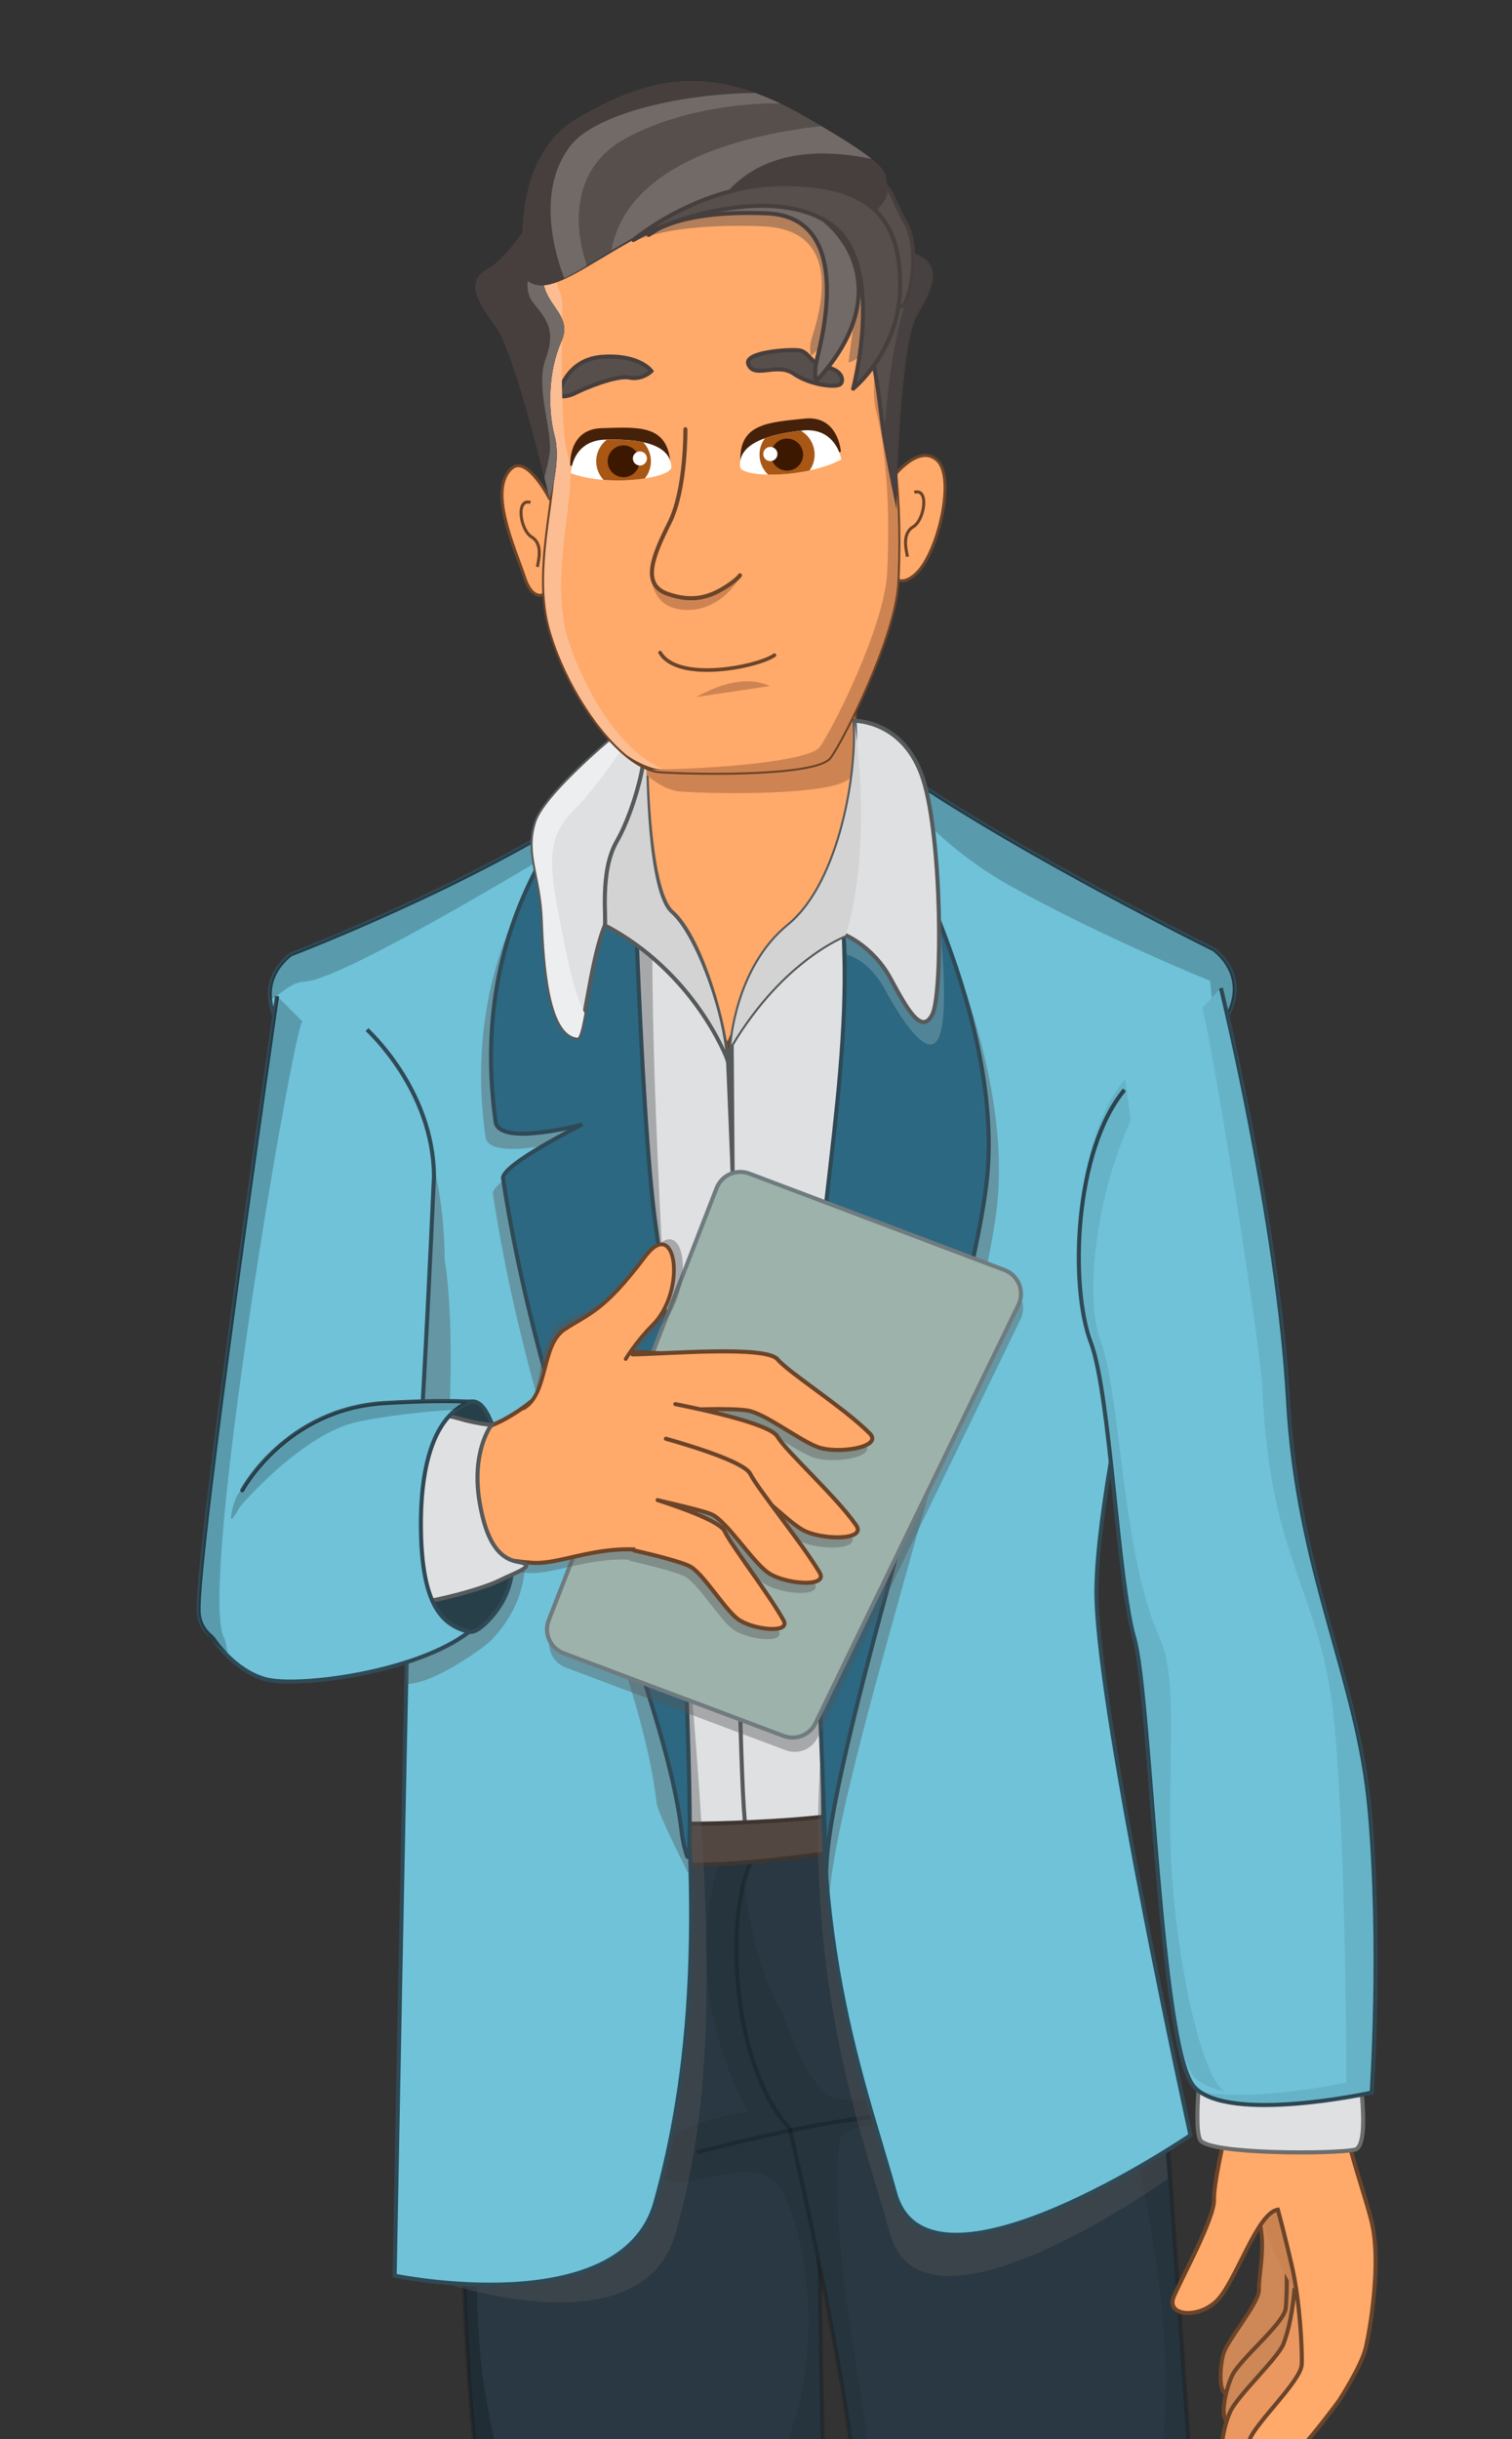 <?xml version="1.0" encoding="utf-8"?>
<!-- Generator: Adobe Illustrator 17.0.0, SVG Export Plug-In . SVG Version: 6.00 Build 0)  -->
<!DOCTYPE svg PUBLIC "-//W3C//DTD SVG 1.1//EN" "http://www.w3.org/Graphics/SVG/1.1/DTD/svg11.dtd">
<svg version="1.1" id="Capa_1" xmlns="http://www.w3.org/2000/svg" xmlns:xlink="http://www.w3.org/1999/xlink" x="0px" y="0px"
	 width="371.59px" height="599.225px" viewBox="0 0 371.59 599.225" style="enable-background:new 0 0 371.59 599.225;"
	 xml:space="preserve">
<rect x="0" y="0" width="371.59" height="599.225" fill="#333333" stroke="none"/>
<g>
	<defs>
		<rect id="SVGID_1_" x="0" y="0" width="371.59" height="599.225"/>
	</defs>
	<clipPath id="SVGID_2_">
		<use xlink:href="#SVGID_1_"  style="overflow:visible;"/>
	</clipPath>
	<g style="clip-path:url(#SVGID_2_);">
		<path style="opacity:0.15;" d="M90.268,966.9c0,0-2.842-7.573-1.263-9.152c1.577-1.576,61.857-1.893,61.857-1.893l60.374-26.294
			c0,0,1.168,8.938,0.852,11.146c-0.316,2.209-8.24,7.729-22.091,10.73c-18.937,4.103-21.146,9.783-35.979,15.464
			C139.185,972.58,112.358,971.318,90.268,966.9"/>
		<path style="opacity:0.15;" d="M323.61,908.75c0,0-1.664,22.06,9.572,33.715c11.239,11.652,32.048,17.688,34.963,28.093
			c2.913,10.404-0.418,13.525-2.499,16.232c-2.08,2.704-25.388,11.446-49.528,6.865c-24.14-4.576-21.227-20.394-32.463-24.971
			c-11.239-4.578-15.297-9.931-15.297-9.931s-3.597-8.841-0.268-16.749c3.329-7.906,7.657-35.751,7.657-35.751L323.61,908.75z"/>
		<path style="fill:#534741;" d="M323.61,901.26c0,0-1.664,22.058,9.572,33.712c11.239,11.652,32.048,16.647,34.963,27.054
			c2.913,10.403,0.831,16.648,0.831,16.648s-28.718,12.069-52.858,7.493c-24.14-4.58-21.227-20.396-32.463-24.974
			c-11.239-4.577-15.401-18.311-15.401-18.311s0-19.979,3.331-27.887c3.329-7.908,4.163-16.232,4.163-16.232L323.61,901.26z"/>
		<path style="fill:none;stroke:#3D3530;stroke-linecap:round;stroke-linejoin:round;stroke-miterlimit:10;" d="M323.61,901.26
			c0,0-1.664,22.058,9.572,33.712c11.239,11.652,32.048,16.647,34.963,27.054c2.913,10.403,0.831,16.648,0.831,16.648
			s-28.718,12.069-52.858,7.493c-24.14-4.58-21.227-20.396-32.463-24.974c-11.239-4.577-15.401-18.311-15.401-18.311
			s0-19.979,3.331-27.887c3.329-7.908,4.163-16.232,4.163-16.232L323.61,901.26z"/>
		<path style="fill:#534741;" d="M153.701,902.862c0,0-2.524,13.571-15.779,19.883c-13.254,6.313-48.443,9.888-50.601,21.114
			c-0.657,3.407,0.852,13.5,0.852,13.5s30.813,7.36,51.012,4.835c20.199-2.526,23.354-11.991,35.031-14.517
			c11.676-2.525,34.083-7.26,36.293-17.043c-0.939-11.896-5.996-20.513-5.996-20.513l-4.104-11.046L153.701,902.862z"/>
		<path style="fill:none;stroke:#3D3530;stroke-linecap:round;stroke-linejoin:round;stroke-miterlimit:10;" d="M153.701,902.862
			c0,0-2.524,13.571-15.779,19.883c-13.254,6.313-48.443,9.888-50.601,21.114c-0.657,3.407,0.852,13.5,0.852,13.5
			s30.813,7.36,51.012,4.835c20.199-2.526,23.354-11.991,35.031-14.517c11.676-2.525,34.083-7.26,36.293-17.043
			c-0.939-11.896-5.996-20.513-5.996-20.513l-4.104-11.046L153.701,902.862z"/>
		<path style="fill:#293842;" d="M116.34,445.095c0,0-6.244,88.653,0,152.333c6.242,63.68,13.734,138.596,19.976,168.564
			c6.245,29.967,17.482,69.922,8.741,77.416c-8.741,7.49-8.741,18.727-2.497,32.463c6.242,13.735,8.741,33.714,8.741,33.714
			s14.984-13.735,33.712,1.248c18.73,14.983,28.718,16.232,28.718,16.232s-1.248-12.486-1.248-22.475
			c0-9.988-8.74-19.978-4.994-44.95c3.747-24.973,6.242-39.956-1.248-64.929c-7.493-24.973,3.746-78.663,0-104.884
			c-3.747-26.223-4.996-148.586-4.996-148.586l-13.735-86.154C187.51,455.086,151.301,465.072,116.34,445.095"/>
		<g style="opacity:0.4;">
			<g>
				<defs>
					<rect id="SVGID_3_" x="160.043" y="455.083" width="53.689" height="471.98"/>
				</defs>
				<clipPath id="SVGID_4_">
					<use xlink:href="#SVGID_3_"  style="overflow:visible;"/>
				</clipPath>
				<path style="opacity:0.2;clip-path:url(#SVGID_4_);" d="M193.754,800.953c3.746,32.462,0,63.681,4.994,96.143
					c1.248,3.746,4.996,6.245,4.996,11.238c-0.604,6.029,0.553,11.468,2.879,16.332c4.688,2.091,7.109,2.397,7.109,2.397
					s-1.248-12.485-1.248-22.475c0-9.99-8.74-19.978-4.994-44.95c3.747-24.972,6.242-39.958-1.249-64.929
					c-7.492-24.973,3.747-78.662,0-104.884c-3.745-26.221-4.993-148.586-4.993-148.586l-13.736-86.156c0,0-4.015,1.102-10.648,1.841
					c-6.334,20.788-3.409,42.363,6.901,61.839c-9.988,1.248-28.718,7.492-22.474,14.984c6.242,7.492,24.97-7.492,31.214,4.994
					c7.491,16.231,7.491,37.459,3.747,52.443c-3.747,12.484-8.741,29.967-4.996,42.453c4.996,12.485,6.244,27.47,6.244,41.202
					C193.754,717.295,186.261,758.499,193.754,800.953"/>
			</g>
		</g>
		<path style="opacity:0.2;" d="M198.564,920.398c-3.827-2.308-8.349-5.403-13.551-9.566c-18.729-14.983-33.712-1.248-33.712-1.248
			s-2.497-19.978-8.741-33.714c-6.242-13.736-6.242-24.973,2.497-32.463c8.74-7.494-2.497-47.449-8.739-77.416
			c-6.244-29.968-13.735-104.884-19.979-168.563c-6.243-63.681,0-152.334,0-152.334l13.419,6.282
			c-2.789,49.6-20.311,96.188-8.423,147.3c7.49,33.712,1.248,64.927,9.987,97.392c3.747,9.987,7.493,19.977,8.741,29.967
			c6.244,39.955,3.746,76.164,18.729,113.624c3.747,8.739-3.746,14.983-8.739,22.474c-8.74,11.238,0,24.974,7.491,33.715
			c8.741,9.988,26.221-3.746,34.961,11.236L198.564,920.398z"/>
		<path style="opacity:0.2;fill:none;stroke:#000000;stroke-miterlimit:10;" d="M116.34,445.095c0,0-6.244,88.653,0,152.333
			c6.242,63.68,13.734,138.596,19.976,168.564c6.245,29.967,17.482,69.922,8.741,77.416c-8.741,7.49-8.741,18.727-2.497,32.463
			c6.242,13.735,8.741,33.714,8.741,33.714s14.984-13.735,33.712,1.248c18.73,14.983,28.718,16.232,28.718,16.232
			s-1.248-12.486-1.248-22.475c0-9.988-8.74-19.978-4.994-44.95c3.747-24.973,6.242-39.956-1.248-64.929
			c-7.493-24.973,3.746-78.663,0-104.884c-3.747-26.223-4.996-148.586-4.996-148.586l-13.735-86.154
			C187.51,455.086,151.301,465.072,116.34,445.095z"/>
		<path style="fill:#293842;" d="M190.158,452.022c-12.934,3.203-12.794,53.149,3.937,70.866c0,0,15.749,66.93,16.733,95.473
			c0.983,28.543,27.557,81.69,29.528,151.575c1.968,69.881,12.794,47.242,12.794,60.038c0,12.795-12.794,22.639-9.843,40.354
			c2.954,17.716,21.653,32.48,19.685,42.324c-1.969,9.84,4.922,18.7,4.922,18.7s4.921-15.749,29.527-18.7
			c24.605-2.954,27.559,1.967,27.559,1.967s8.858-28.543,3.938-39.369c-4.922-10.827-10.826-8.858-10.826-20.67
			c0-11.812-15.748-117.126-18.701-153.543c-2.953-36.418-13.78-194.882-13.78-194.882l-21.511-69.748
			C264.12,436.408,198.962,449.842,190.158,452.022"/>
		<g style="opacity:0.4;">
			<g>
				<defs>
					<rect id="SVGID_5_" x="180.956" y="462.736" width="92.439" height="468.615"/>
				</defs>
				<clipPath id="SVGID_6_">
					<use xlink:href="#SVGID_5_"  style="overflow:visible;"/>
				</clipPath>
				<path style="opacity:0.2;clip-path:url(#SVGID_6_);" d="M261.18,865.881c-3.747,1.249-6.244-3.747-9.991-2.497
					c-1.248-6.245-2.496-12.485,1.248-17.48c8.743-9.989,4.996-22.476,1.25-33.713c-17.481-53.691-4.994-114.873-29.967-168.563
					c-1.249-3.748,1.249-9.988,0-13.736c-2.498-4.994-8.739-9.986-8.739-14.982c-2.499-29.967-11.239-59.935-8.743-88.652
					c0-4.996,12.487-3.745,19.979-7.492c-7.492-7.49-19.979,1.248-24.972-6.243c-3.747-3.744-6.244-11.235-8.742-17.48
					c-5.899-9.832-7.926-21.207-9.74-32.307c-4.323,16.433-1.024,47.072,11.332,60.154c0,0,15.747,66.93,16.732,95.473
					c0.984,28.543,27.559,81.691,29.526,151.575c1.97,69.881,12.796,47.242,12.796,60.039c0,12.794-12.796,22.638-9.841,40.354
					c2.953,17.716,21.654,32.48,19.684,42.324c-1.967,9.84,4.922,18.698,4.922,18.698s1.22-3.898,5.474-8.18
					c-2.267-8.867-6.448-18.013-8.464-26.076C262.428,888.356,262.428,877.118,261.18,865.881"/>
			</g>
		</g>
		<g style="opacity:0.4;">
			<g>
				<defs>
					<rect id="SVGID_7_" x="253.302" y="436.405" width="77.128" height="478.215"/>
				</defs>
				<clipPath id="SVGID_8_">
					<use xlink:href="#SVGID_7_"  style="overflow:visible;"/>
				</clipPath>
				<path style="opacity:0.2;clip-path:url(#SVGID_8_);" d="M328.938,875.25c-4.922-10.826-10.828-8.858-10.828-20.67
					c0-11.811-15.746-117.125-18.699-153.542c-2.954-36.418-13.78-194.882-13.78-194.882l-21.511-69.748
					c0,0-4.293,0.884-10.817,2.235c3.559,16.368,13.199,29.313,16.618,46.407c8.74,44.95,22.475,86.156,13.735,131.105
					c-3.746,24.975-1.248,51.195,8.74,73.67c3.747,7.491-1.249,18.729-4.995,26.221c-3.745,14.982,8.742,28.72,13.735,42.453
					c2.497,4.994-3.747,11.235-3.747,16.231c-2.497,32.464,9.99,61.182,13.736,93.646c1.247,4.997,8.74,8.741,12.485,13.736
					c6.337,9.96-3.73,21.229-5.463,30.008c5.828,0.802,6.854,2.499,6.854,2.499S333.859,886.077,328.938,875.25"/>
			</g>
		</g>
		<path style="opacity:0.2;fill:none;stroke:#000000;stroke-miterlimit:10;" d="M190.158,452.022
			c-12.934,3.203-12.794,53.149,3.937,70.866c0,0,15.749,66.93,16.733,95.473c0.983,28.543,27.557,81.69,29.528,151.575
			c1.968,69.881,12.794,47.242,12.794,60.038c0,12.795-12.794,22.639-9.843,40.354c2.954,17.716,21.653,32.48,19.685,42.324
			c-1.969,9.84,4.922,18.7,4.922,18.7s4.921-15.749,29.527-18.7c24.605-2.954,27.559,1.967,27.559,1.967s8.858-28.543,3.938-39.369
			c-4.922-10.827-10.826-8.858-10.826-20.67c0-11.812-15.748-117.126-18.701-153.543c-2.953-36.418-13.78-194.882-13.78-194.882
			l-21.511-69.748C264.12,436.408,198.962,449.842,190.158,452.022z"/>
		<path style="opacity:0.2;fill:none;stroke:#000000;stroke-miterlimit:10;" d="M171.278,528.752c0,0,37.46-9.988,49.946-8.74"/>
		<path style="fill:#DEE0E2;" d="M152.099,210.998l26.68,46.107c0,0,7.627,176.593,5.235,194.146
			c-2.394,17.554-76.594-8.775-76.594-8.775L95.453,237.326L152.099,210.998z"/>
		<path style="fill:none;stroke:#575A5B;stroke-miterlimit:10;" d="M152.099,210.998l26.68,46.107c0,0,7.627,176.593,5.235,194.146
			c-2.394,17.554-76.594-8.775-76.594-8.775L95.453,237.326L152.099,210.998z"/>
		<path style="fill:#DEE0E2;" d="M213.984,209.749l-34.171,46.106c0,0,1.008,175.45,3.401,193.001
			c2.395,17.555,81.693-6.38,81.693-6.38l-11.483-208.341L213.984,209.749z"/>
		<path style="fill:none;stroke:#575A5B;stroke-miterlimit:10;" d="M213.984,209.749l-34.171,46.106c0,0,1.008,175.45,3.401,193.001
			c2.395,17.555,81.693-6.38,81.693-6.38l-11.483-208.341L213.984,209.749z"/>
		<path style="fill:#534741;" d="M115.562,436.711c-1.94-1.251-2.425,7.883-0.607,9.097c1.82,1.213,26.377,16.372,73.675,11.217
			c47.296-5.153,71.853-13.34,75.492-20.616c3.637-7.276,0.301-12.431-1.213-11.216c-1.516,1.21-16.655,18.792-73.067,22.131
			C138.604,450.355,124.959,442.775,115.562,436.711"/>
		<path style="fill:none;stroke:#3D3530;stroke-linecap:round;stroke-linejoin:round;stroke-miterlimit:10;" d="M115.562,436.711
			c-1.94-1.251-2.425,7.883-0.607,9.097c1.82,1.213,26.377,16.372,73.675,11.217c47.296-5.153,71.853-13.34,75.492-20.616
			c3.637-7.276,0.301-12.431-1.213-11.216c-1.516,1.21-16.655,18.792-73.067,22.131
			C138.604,450.355,124.959,442.775,115.562,436.711z"/>
		<g style="opacity:0.4;">
			<g>
				<defs>
					<rect id="SVGID_9_" x="71.388" y="203.986" width="102.277" height="361.621"/>
				</defs>
				<clipPath id="SVGID_10_">
					<use xlink:href="#SVGID_9_"  style="overflow:visible;"/>
				</clipPath>
				<path style="clip-path:url(#SVGID_10_);fill:#545454;" d="M170.03,416.376c-6.243-73.043-12.029-184.986-8.741-199.779
					c3.289-14.79-9.168-12.472-9.168-12.472c-1.722,1.164-3.496,2.313-5.301,3.453c0,0-72.354,43.792-75.433,45.566
					c0.246,2.038,1.036,4.331,2.664,6.86c7.396,11.507,32.049,110.942,31.228,141.349c-0.822,30.406,2.736,159.032,2.736,159.032
					s49.857,17.652,58.075-11.933C174.309,518.869,176.176,488.288,170.03,416.376"/>
			</g>
		</g>
		<path style="fill:#6FC2D8;" d="M147.126,196.633c-30.407,20.544-75.604,37.801-75.604,37.801s-9.862,6.574-2.466,18.079
			c7.396,11.507,32.05,110.941,31.228,141.35c-0.822,30.404-3.288,165.179-3.288,165.179s55.882,11.503,64.101-18.08
			c8.217-29.585,13.147-70.673,3.286-142.171c-9.862-71.493-19.723-175.859-16.435-190.654
			C151.235,193.346,147.126,196.633,147.126,196.633"/>
		<path style="fill:none;stroke:#2F4A56;stroke-miterlimit:10;" d="M147.126,196.633c-30.407,20.544-75.604,37.801-75.604,37.801
			s-9.862,6.574-2.466,18.079c7.396,11.507,32.05,110.941,31.228,141.35c-0.822,30.404-3.288,165.179-3.288,165.179
			s55.882,11.503,64.101-18.08c8.217-29.585,13.147-70.673,3.286-142.171c-9.862-71.493-19.723-175.859-16.435-190.654
			C151.235,193.346,147.126,196.633,147.126,196.633z"/>
		<g style="opacity:0.4;">
			<g>
				<defs>
					<rect id="SVGID_11_" x="201.049" y="200.069" width="101.161" height="359.036"/>
				</defs>
				<clipPath id="SVGID_12_">
					<use xlink:href="#SVGID_11_"  style="overflow:visible;"/>
				</clipPath>
				<path style="clip-path:url(#SVGID_12_);fill:#545454;" d="M221.388,200.379c30.407,20.545,75.604,42.796,75.604,42.796
					s9.861,6.574,2.465,18.08c-7.396,11.505-37.601,111.603-31.228,141.347c6.601,30.809,15.457,89.911,18.757,132.642
					c0,0-60.042,43.073-68.261,13.487c-8.217-29.584-24.457-69.703-14.596-141.198c9.861-71.496,19.723-180.858,16.436-195.649
					C217.279,197.093,221.388,200.379,221.388,200.379"/>
			</g>
		</g>
		<path style="fill:#6FC2D8;" d="M222.638,190.39c30.404,20.545,75.602,42.796,75.602,42.796s9.862,6.575,2.466,18.079
			c-7.397,11.507-32.049,110.941-31.229,141.348c0.822,30.407,23.103,131.912,23.103,131.912s-64.388,43.803-72.606,14.219
			c-8.217-29.586-24.456-69.703-14.596-141.198c9.861-71.496,19.723-180.858,16.436-195.651
			C218.529,187.104,222.638,190.39,222.638,190.39"/>
		<path style="fill:none;stroke:#2F4A56;stroke-miterlimit:10;" d="M222.638,190.39c30.404,20.545,75.602,42.796,75.602,42.796
			s9.862,6.575,2.466,18.079c-7.397,11.507-32.049,110.941-31.229,141.348c0.822,30.407,23.103,131.912,23.103,131.912
			s-64.388,43.803-72.606,14.219c-8.217-29.586-24.456-69.703-14.596-141.198c9.861-71.496,19.723-180.858,16.436-195.651
			C218.529,187.104,222.638,190.39,222.638,190.39z"/>
		<g style="opacity:0.4;">
			<g>
				<defs>
					<rect id="SVGID_13_" x="201.492" y="192.046" width="44.002" height="278.022"/>
				</defs>
				<clipPath id="SVGID_14_">
					<use xlink:href="#SVGID_13_"  style="overflow:visible;"/>
				</clipPath>
				<path style="clip-path:url(#SVGID_14_);fill:#545454;" d="M213.316,192.043c10.821,17.895,36.21,66.175,31.631,104.883
					c-4.579,38.708-42.453,147.755-41.204,173.143c0,0-0.417-62.847-2.082-105.301c-1.664-42.453,9.574-86.985,8.324-124.862
					C208.737,202.031,213.316,192.043,213.316,192.043"/>
			</g>
		</g>
		<path style="opacity:0.2;" d="M220.555,193.767c-0.201-5.199,2.083-3.377,2.083-3.377c30.405,20.546,75.602,42.796,75.602,42.796
			s9.862,6.575,2.465,18.079c-0.537,0.839-1.168,2.153-1.872,3.858l-1.445-14.176c0,0-26.22-10.614-48.695-23.099
			C233.676,209.504,224.798,199.495,220.555,193.767"/>
		<path style="fill:#2C6882;" d="M210.818,185.801c10.821,17.895,36.211,66.176,31.631,104.883s-40.581,145.256-39.333,170.643
			c0,0-2.289-60.35-3.953-102.803c-1.665-42.453,9.571-86.987,8.323-124.863C206.239,195.787,210.818,185.801,210.818,185.801"/>
		<path style="fill:none;stroke:#2F4A56;stroke-miterlimit:10;" d="M210.818,185.801c10.821,17.895,36.211,66.176,31.631,104.883
			s-40.581,145.256-39.333,170.643c0,0-2.289-60.35-3.953-102.803c-1.665-42.453,9.571-86.987,8.323-124.863
			C206.239,195.787,210.818,185.801,210.818,185.801z"/>
		<g style="opacity:0.4;">
			<g>
				<defs>
					<rect id="SVGID_15_" x="118.228" y="188.511" width="51.273" height="271.421"/>
				</defs>
				<clipPath id="SVGID_16_">
					<use xlink:href="#SVGID_15_"  style="overflow:visible;"/>
				</clipPath>
				<path style="clip-path:url(#SVGID_16_);fill:#545454;" d="M155.046,188.504c0,0-44.222,30.547-35.737,90.811
					c0.866,6.162,21.305,0.669,21.305,0.669s-19.99,9.925-19.474,13.304c10.445,68.188,36.05,113.713,40.212,149.507
					c0.327,2.81,7.228,16.131,7.456,16.798c2.674,7.815-2.915-122.649-7.519-153.717
					C156.963,276.666,155.046,188.504,155.046,188.504"/>
			</g>
		</g>
		<path style="fill:#FFA96A;" d="M209.986,163.323l0.415,50.361c-13.298,14.631-25.835,29.22-31.623,43.42
			c-6.964-15.891-14.741-25.742-23.315-29.685l0.832-50.778L209.986,163.323z"/>
		<path style="fill:none;stroke:#6B4429;stroke-miterlimit:10;" d="M209.986,163.323l0.415,50.361
			c-13.298,14.631-25.835,29.22-31.623,43.42c-6.964-15.891-14.741-25.742-23.315-29.685l0.832-50.778L209.986,163.323z"/>
		<path style="fill:#2C6882;" d="M155.046,184.76c0,0-41.725,30.543-33.24,90.811c0.868,6.162,21.305,0.666,21.305,0.666
			s-19.99,9.925-19.474,13.304c10.446,68.189,39.734,124.758,43.895,160.551c0.326,2.811,1.047,5.086,1.275,5.754
			c2.674,7.817-2.915-122.648-7.519-153.716C156.963,272.92,155.046,184.76,155.046,184.76"/>
		<path style="fill:none;stroke:#2F4A56;stroke-miterlimit:10;" d="M155.046,184.76c0,0-41.725,30.543-33.24,90.811
			c0.868,6.162,21.305,0.666,21.305,0.666s-19.99,9.925-19.474,13.304c10.446,68.189,39.734,124.758,43.895,160.551
			c0.326,2.811,1.047,5.086,1.275,5.754c2.674,7.817-2.915-122.648-7.519-153.716C156.963,272.92,155.046,184.76,155.046,184.76z"/>
		<g style="opacity:0.4;">
			<g>
				<defs>
					<rect id="SVGID_17_" x="134.96" y="291.407" width="116.482" height="138.954"/>
				</defs>
				<clipPath id="SVGID_18_">
					<use xlink:href="#SVGID_17_"  style="overflow:visible;"/>
				</clipPath>
				<path style="clip-path:url(#SVGID_18_);fill:#545454;" d="M184.667,291.807l62.737,23.7c3.433,1.297,5.012,5.264,3.409,8.565
					l-49.885,102.771c-1.408,2.902-4.794,4.253-7.813,3.118l-54.105-20.332c-3.254-1.225-4.883-4.867-3.623-8.106l41.256-106.138
					C177.883,292.191,181.462,290.598,184.667,291.807"/>
			</g>
		</g>
		<path style="fill:#DEE0E2;" d="M158.777,184.436c0,0,0,33.947,6.423,39.636c6.421,5.69,12.277,24.192,13.571,36.227
			c0,0-7.882-21.545-30.637-33.29C137.996,221.778,149.968,189.023,158.777,184.436"/>
		<path style="fill:none;stroke:#575A5B;stroke-miterlimit:10;" d="M158.777,184.436c0,0,0,33.947,6.423,39.636
			c6.421,5.69,12.277,24.192,13.571,36.227c0,0-7.882-21.545-30.637-33.29C137.996,221.778,149.968,189.023,158.777,184.436z"/>
		<path style="fill:#518496;" d="M230.589,255.156c-2.633,5.046-8.868-4.296-13.037-11.975c-4.169-7.68-9.44-8.641-9.44-8.641
			l-0.288-4.808c0,0,21.552-15.823,21.761-14.332C231.802,231.167,233.222,250.109,230.589,255.156"/>
		<path style="fill:#9DB2AA;" d="M184.138,288.291l62.737,23.7c3.435,1.298,5.015,5.263,3.412,8.566L200.4,423.328
			c-1.408,2.902-4.794,4.251-7.811,3.117l-54.107-20.333c-3.253-1.223-4.883-4.866-3.624-8.105l41.255-106.138
			C177.355,288.674,180.935,287.079,184.138,288.291"/>
		<path style="fill:none;stroke:#6F7B7F;stroke-miterlimit:10;" d="M184.138,288.291l62.737,23.7
			c3.435,1.298,5.015,5.263,3.412,8.566L200.4,423.328c-1.408,2.902-4.794,4.251-7.811,3.117l-54.107-20.333
			c-3.253-1.223-4.883-4.866-3.624-8.105l41.255-106.138C177.355,288.674,180.935,287.079,184.138,288.291z"/>
		<path style="fill:#CE8757;" d="M309.261,544.975c2.102,6.19-0.044,14.234,0.15,17.447c0.196,3.215-7.773,12.291-8.767,15.917
			c-0.997,3.628-1.635,13.438,3.695,8.713c5.33-4.726,13.614-16.914,13.614-16.914s2.384-10.195,2.856-14.001"/>
		<path style="fill:none;stroke:#6B4429;stroke-width:0.944;stroke-miterlimit:10;" d="M309.261,544.975
			c2.102,6.19-0.044,14.234,0.15,17.447c0.196,3.215-7.773,12.291-8.767,15.917c-0.997,3.628-1.635,13.438,3.695,8.713
			c5.33-4.726,13.614-16.914,13.614-16.914s2.384-10.195,2.856-14.001"/>
		<path style="fill:#CE8757;" d="M315.263,544.593c1.196,7.514,1.124,18.722,0.718,22.445c-0.408,3.725-11.329,12.57-13.18,16.537
			c-1.852,3.963-4.51,15.089,2.53,10.714c7.038-4.371,18.699-18.37,18.699-18.37s5.705-7.575,6.992-11.848"/>
		<path style="fill:none;stroke:#6B4429;stroke-miterlimit:10;" d="M315.263,544.593c1.196,7.514,1.124,18.722,0.718,22.445
			c-0.408,3.725-11.329,12.57-13.18,16.537c-1.852,3.963-4.51,15.089,2.53,10.714c7.038-4.371,18.699-18.37,18.699-18.37
			s5.705-7.575,6.992-11.848"/>
		<path style="fill:#EA9860;" d="M318.164,562.034c-0.497,5.877-1.461,10.42-2.734,13.738c-1.342,3.495-11.239,12.647-13.064,16.627
			c-1.825,3.976-4.403,15.121,2.605,10.698c7.008-4.422,18.571-18.501,18.571-18.501s5.652-7.617,6.908-11.898"/>
		<path style="fill:none;stroke:#6B4429;stroke-miterlimit:10;" d="M318.164,562.034c-0.497,5.877-1.461,10.42-2.734,13.738
			c-1.342,3.495-11.239,12.647-13.064,16.627c-1.825,3.976-4.403,15.121,2.605,10.698c7.008-4.422,18.571-18.501,18.571-18.501
			s5.652-7.617,6.908-11.898"/>
		<path style="fill:#CC8352;" d="M306.374,532.655c0,0,6.543,29.833,19.247,37.534c12.704,7.699,12.317-10.396,11.549-18.479
			c-0.77-8.085-4.62-19.826-12.704-20.21C316.382,531.114,306.374,532.655,306.374,532.655"/>
		<path style="fill:#FFA96A;" d="M302.231,519.358c0,0-4.032,16.348-3.876,20.93c0.156,4.582-7.911,19.232-9.894,23.888
			c-1.983,4.655,5.697,5.616,10.439,1.173c4.744-4.442,9.967-21.749,15.14-22.534c0,0,1.746,6.362,3.543,14.254
			c1.797,7.892,2.508,19.796,2.336,23.777c-0.17,3.981-11.142,14.141-12.829,18.481c-1.688,4.338-3.727,16.336,3.439,11.199
			c7.168-5.135,18.563-20.816,18.563-20.816s5.524-8.445,6.591-13.069c1.065-4.627,3.876-20.931,1.395-30.939
			c-2.481-10.01-8.457-23.876-7.018-35.546L302.231,519.358z"/>
		<path style="fill:none;stroke:#6B4429;stroke-miterlimit:10;" d="M302.231,519.358c0,0-4.032,16.348-3.876,20.93
			c0.156,4.582-7.911,19.232-9.894,23.888c-1.983,4.655,5.697,5.616,10.439,1.173c4.744-4.442,9.967-21.749,15.14-22.534
			c0,0,1.746,6.362,3.543,14.254c1.797,7.892,2.508,19.796,2.336,23.777c-0.17,3.981-11.142,14.141-12.829,18.481
			c-1.688,4.338-3.727,16.336,3.439,11.199c7.168-5.135,18.563-20.816,18.563-20.816s5.524-8.445,6.591-13.069
			c1.065-4.627,3.876-20.931,1.395-30.939c-2.481-10.01-8.457-23.876-7.018-35.546L302.231,519.358z"/>
		<path style="fill:#DEE0E2;" d="M333.002,502.182c0,0,4.542,24.817-0.044,25.9c-4.588,1.082-36.033,1.225-38.005-2.408
			c-1.976-3.632,0.968-25.932,0.968-25.932L333.002,502.182z"/>
		<path style="fill:none;stroke:#6C6D6D;stroke-miterlimit:10;" d="M333.002,502.182c0,0,4.542,24.817-0.044,25.9
			c-4.588,1.082-36.033,1.225-38.005-2.408c-1.976-3.632,0.968-25.932,0.968-25.932L333.002,502.182z"/>
		<path style="fill:#6FC2D8;" d="M300.068,242.73c0,0,14.05,57.525,16.448,100.916c2.4,43.393,17.107,67.868,20.083,101.064
			c2.978,33.197,0.507,69.355,0.507,69.355s-34.889,7.66-43.518-1.296c-8.629-8.955-10.655-95.833-14.853-110.49
			c-4.196-14.657-5.8-59.668-10.697-72.672c-5.175-13.744-4.087-46.897,8.307-61.881"/>
		<path style="fill:none;stroke:#2F4A56;stroke-miterlimit:10;" d="M300.068,242.73c0,0,14.05,57.525,16.448,100.916
			c2.4,43.393,17.107,67.868,20.083,101.064c2.978,33.197,0.507,69.355,0.507,69.355s-34.889,7.66-43.518-1.296
			c-8.629-8.955-10.655-95.833-14.853-110.49c-4.196-14.657-5.8-59.668-10.697-72.672c-5.175-13.744-4.087-46.897,8.307-61.881"/>
		<path style="fill:#CE8452;" d="M156.295,176.642l-0.183,11.184c3.798,3.878,7.719,6.412,11.203,6.638
			c9.863,0.636,38.495,0.953,41.676-3.499c0.315-0.441,0.727-1.092,1.208-1.907l-0.212-25.733L156.295,176.642z"/>
		<path style="opacity:0.2;" d="M142.736,205.194l-0.91-5.108c-30.083,18.988-70.305,34.348-70.305,34.348s-5.997,4-5.128,11.218
			c3.078-1.772,5.232-4.401,8.528-4.515C84.754,240.797,142.736,205.194,142.736,205.194"/>
		<path style="fill:#DEE0E2;" d="M209.986,177.059c0,0,12.318-0.201,16.926,14.499c4.608,14.701,4.827,52.657,2.193,57.702
			c-2.632,5.049-6.142-1.314-10.311-8.993c-4.168-7.68-10.971-10.533-10.971-10.533s-15.357,5.705-28.084,26.988
			c0,0,1.099-18.868,14.043-29.4C206.727,216.791,211.008,188.898,209.986,177.059"/>
		<path style="fill:none;stroke:#575A5B;stroke-miterlimit:10;" d="M209.986,177.059c0,0,12.318-0.201,16.926,14.499
			c4.608,14.701,4.827,52.657,2.193,57.702c-2.632,5.049-6.142-1.314-10.311-8.993c-4.168-7.68-10.971-10.533-10.971-10.533
			s-15.357,5.705-28.084,26.988c0,0,1.099-18.868,14.043-29.4C206.727,216.791,211.008,188.898,209.986,177.059z"/>
		<path style="fill:#D3D3D3;" d="M158.855,187.806c0,0,0,31.213,5.905,36.441c5.905,5.231,12.249,22.563,13.436,33.629
			c0,0-8.206-20.131-29.126-30.928C139.75,222.138,150.757,192.023,158.855,187.806"/>
		<path style="fill:#DEE0E2;" d="M156.295,176.642c0,0-22.058,17.48-24.556,25.39c-2.497,7.906,1.248,12.902,1.665,24.138
			c0.416,11.24,1.665,27.89,8.324,28.719c1.59,1.139,3.164-18.387,6.879-27.47c0.53-1.296-1.363-13.316,3.006-20.809
			C155.982,199.117,161.706,179.557,156.295,176.642"/>
		<path style="fill:none;stroke:#575A5B;stroke-miterlimit:10;" d="M156.295,176.642c0,0-22.058,17.48-24.556,25.39
			c-2.497,7.906,1.248,12.902,1.665,24.138c0.416,11.24,1.665,27.89,8.324,28.719c1.59,1.139,3.164-18.387,6.879-27.47
			c0.53-1.296-1.363-13.316,3.006-20.809C155.982,199.117,161.706,179.557,156.295,176.642z"/>
		<path style="fill:#EDEEEF;" d="M141.323,198.729c5.637-5.636,15.029-19.727,15.029-19.727l-3.252,0.254
			c-6.203,5.173-19.458,16.75-21.361,22.776c-2.497,7.906,1.249,12.902,1.665,24.138c0.417,11.24,1.665,27.888,8.324,28.721
			c0.607,0.434,1.212-2.145,1.932-5.997c-2.893-5.601-4.617-15.206-6.564-25.269C134.276,209.061,135.686,204.367,141.323,198.729"
			/>
		<path style="fill:#FFA96A;" d="M135.23,122.769c0,0-5.604-11.008-9.414-7.767c-6.043,5.139,0.742,19.771,3.096,26.83
			c2.354,7.062,5.848,3.531,5.848,3.531"/>
		<path style="fill:none;stroke:#6B4429;stroke-width:0.74;stroke-miterlimit:10;" d="M135.23,122.769c0,0-5.604-11.008-9.414-7.767
			c-6.043,5.139,0.742,19.771,3.096,26.83c2.354,7.062,5.848,3.531,5.848,3.531"/>
		<path style="fill:#FFA96A;" d="M218.659,118.236c0,0,6.524-9.353,11.467-5.353c4.943,4.001,0.47,22.596-4.707,27.772
			c-5.179,5.18-7.296-1.176-7.296-1.176"/>
		<path style="fill:none;stroke:#6B4429;stroke-width:0.74;stroke-miterlimit:10;" d="M218.659,118.236
			c0,0,6.524-9.353,11.467-5.353c4.943,4.001,0.47,22.596-4.707,27.772c-5.179,5.18-7.296-1.176-7.296-1.176"/>
		<path style="fill:#FFA96A;" d="M175.683,33.264c-24.493,0.766-43.266,7.634-43.903,25.77c-0.637,18.134,1.591,43.266,4.136,50.582
			c2.545,7.318-5.091,28.315-0.955,44.221c4.135,15.907,17.497,34.996,27.36,35.633c9.861,0.636,38.495,0.953,41.674-3.5
			c3.182-4.454,15.907-29.587,16.544-42.949c0.637-13.36,0.131-28.212-2.75-39.734c-2.808-11.237,6.886-40.755,0.206-51.57
			C211.314,40.897,196.043,32.626,175.683,33.264"/>
		<path style="fill:none;stroke:#6B4429;stroke-miterlimit:10;" d="M175.683,33.264c-24.493,0.766-43.266,7.634-43.903,25.77
			c-0.637,18.134,1.591,43.266,4.136,50.582c2.545,7.318-5.091,28.315-0.955,44.221c4.135,15.907,17.497,34.996,27.36,35.633
			c9.861,0.636,38.495,0.953,41.674-3.5c3.182-4.454,15.907-29.587,16.544-42.949c0.637-13.36,0.131-28.212-2.75-39.734
			c-2.808-11.237,6.886-40.755,0.206-51.57C211.314,40.897,196.043,32.626,175.683,33.264z"/>
		<g style="opacity:0.4;">
			<g>
				<defs>
					<rect id="SVGID_19_" x="157.411" y="50.122" width="52.369" height="37.247"/>
				</defs>
				<clipPath id="SVGID_20_">
					<use xlink:href="#SVGID_19_"  style="overflow:visible;"/>
				</clipPath>
				<path style="clip-path:url(#SVGID_20_);fill:#3F4142;" d="M157.411,58.817c8.117-4.357,19.176-10.159,32.597-8.364
					c13.424,1.794,31.528,17.173,9.366,36.913c0,0-0.624-1.283,0-3.845c0.624-2.564,10.301-27.174-12.176-27.941
					C164.724,54.81,157.411,58.817,157.411,58.817"/>
			</g>
		</g>
		<path style="fill:#564F4C;" d="M160.094,91.165c0,0-2.863-4.137-12.09-3.502c-9.225,0.638-10.816,9.544-10.816,9.544
			s1.591,0.638,4.136-0.634c2.545-1.273,10.18-4.454,13.361-3.817C157.867,93.391,160.094,91.165,160.094,91.165"/>
		<path style="fill:none;stroke:#473F3D;stroke-miterlimit:10;" d="M160.094,91.165c0,0-2.863-4.137-12.09-3.502
			c-9.225,0.638-10.816,9.544-10.816,9.544s1.591,0.638,4.136-0.634c2.545-1.273,10.18-4.454,13.361-3.817
			C157.867,93.391,160.094,91.165,160.094,91.165z"/>
		<path style="fill:#564F4C;" d="M183.955,89.574c-1.401-3.08,9.862-3.818,12.407-3.501c2.544,0.318,2.862,3.501,6.681,4.136
			c3.817,0.638,4.454,3.182,3.499,4.136c-0.955,0.954-7.318,0.318-11.453-2.543C190.954,88.937,185.546,93.072,183.955,89.574"/>
		<path style="fill:none;stroke:#473F3D;stroke-miterlimit:10;" d="M183.955,89.574c-1.401-3.08,9.862-3.818,12.407-3.501
			c2.544,0.318,2.862,3.501,6.681,4.136c3.817,0.638,4.454,3.182,3.499,4.136c-0.955,0.954-7.318,0.318-11.453-2.543
			C190.954,88.937,185.546,93.072,183.955,89.574z"/>
		<path style="fill:#CE8452;" d="M160.138,142.234c0.214,2.003,1.33,7.549,8.745,7.606c8.549,0.066,12.81-7.814,12.81-7.814"/>
		<path style="fill:#FFA96A;" d="M168.438,105.443c0,0,0.186,14.8-3.885,22.938c-4.069,8.14-7.028,15.169-0.554,17.482
			c6.475,2.313,10.782,0.64,14.613-1.85c2.749-1.786,3.238-2.683,3.238-2.683"/>
		<path style="fill:none;stroke:#6B4429;stroke-linecap:round;stroke-linejoin:round;stroke-miterlimit:10;" d="M168.438,105.443
			c0,0,0.186,14.8-3.885,22.938c-4.069,8.14-7.028,15.169-0.554,17.482c6.475,2.313,10.782,0.64,14.613-1.85
			c2.749-1.786,3.238-2.683,3.238-2.683"/>
		<path style="fill:#FFA96A;" d="M162.228,160.317c4.464,7.514,24.163,3.445,28.101,0.632"/>
		<path style="fill:none;stroke:#6B4429;stroke-width:0.898;stroke-linecap:round;stroke-linejoin:round;stroke-miterlimit:10;" d="
			M162.228,160.317c4.464,7.514,24.163,3.445,28.101,0.632"/>
		<path style="fill:#CE8452;" d="M171.07,171.232c3.538-1.875,11.238-5.828,18.104-2.707"/>
		<path style="fill:#FFA96A;" d="M130.373,123.433c-3.674-1.13-2.542,6.781,0.283,8.478c2.826,1.694,1.695,5.651,1.413,7.347"/>
		<path style="fill:none;stroke:#6B4429;stroke-width:0.74;stroke-miterlimit:10;" d="M130.373,123.433
			c-3.674-1.13-2.542,6.781,0.283,8.478c2.826,1.694,1.695,5.651,1.413,7.347"/>
		<path style="fill:#FFA96A;" d="M224.706,120.934c3.673-1.13,2.543,6.785-0.283,8.479c-2.827,1.694-1.694,5.651-1.414,7.347"/>
		<path style="fill:none;stroke:#6B4429;stroke-width:0.74;stroke-miterlimit:10;" d="M224.706,120.934
			c3.673-1.13,2.543,6.785-0.283,8.479c-2.827,1.694-1.694,5.651-1.414,7.347"/>
		<path style="fill:#FCBD92;" d="M139.23,155.832c-4.136-15.908,2.976-36.402,0.432-43.718c-1.861-5.351-1.663-22.423-1.473-36.401
			c0.071-5.143-1.627-3.864-1.455-8.741c0.1-2.85,3.63-5.385,4.577-7.7c-0.977,0.464-4.905-2.069-5.91-1.638
			c-1.266,0.547-2.481,0.474-3.53,0.054c-0.04,0.445-0.075,0.888-0.092,1.346c-0.635,18.134,1.592,43.265,4.136,50.584
			c2.545,7.316-5.09,28.313-0.954,44.219c3.032,11.66,11.02,25.02,18.956,31.58c1.558,1.136,5.939,3.786,9.137,3.5
			C148.959,183.119,140.588,161.05,139.23,155.832"/>
		<path style="fill:#CE8452;" d="M217.655,91.213c-0.285-1.504-0.64-2.996-1.229-4.445c-0.314-0.764-0.572-1.518-0.804-2.268
			c-0.797,6.568-1.282,12.481-0.328,16.289c2.879,11.522,3.384,26.37,2.749,39.734c-0.635,13.362-13.363,38.493-16.542,42.946
			c-2.651,3.714-27.448,5.463-41.348,5.576c0.737,0.227,1.463,0.378,2.169,0.423c9.863,0.636,38.495,0.953,41.676-3.5
			c3.182-4.454,15.907-29.587,16.544-42.949c0.636-13.36,0.13-28.212-2.75-39.734C217.047,100.313,217.181,96.057,217.655,91.213"/>
		<path style="fill:#564F4C;" d="M132.987,50.116c0,0-7.492,12.903-12.902,15.816c-5.411,2.911-3.329,7.49,1.665,14.149
			c4.995,6.66,13.319,42.453,13.319,42.453s2.912-9.156,1.249-15.4c-1.665-6.243-1.665-15.816,1.663-23.307
			c3.331-7.493-6.659-9.261-4.162-18.938C135.983,56.505,136.629,51.779,132.987,50.116"/>
		<path style="fill:#473F3D;" d="M132.987,50.116c0,0-7.492,12.903-12.902,15.816c-5.411,2.911-3.329,7.49,1.665,14.149
			c4.995,6.66,13.319,42.453,13.319,42.453s2.912-9.156,1.249-15.4c-1.665-6.243-1.665-15.816,1.663-23.307
			c3.331-7.493-6.659-9.261-4.162-18.938C135.983,56.505,136.629,51.779,132.987,50.116z"/>
		<path style="fill:#564F4C;" d="M214.432,48.568c0,0,5.053,12.05,10.74,14.38c5.685,2.332,4.094,7.104-0.177,14.248
			c-4.271,7.146-5.063,43.613-5.063,43.613s-1.839-8.804-2.85-15.186c-0.736-4.631-1.439-14.449-4.094-23.006
			c-2.428-7.83,5.656-9.905,2.162-19.267C212.12,55.237,210.985,50.605,214.432,48.568"/>
		<path style="fill:none;stroke:#473F3D;stroke-miterlimit:10;" d="M214.432,48.568c0,0,5.053,12.05,10.74,14.38
			c5.685,2.332,4.094,7.104-0.177,14.248c-4.271,7.146-5.063,43.613-5.063,43.613s-1.839-8.804-2.85-15.186
			c-0.736-4.631-1.439-14.449-4.094-23.006c-2.428-7.83,5.656-9.905,2.162-19.267C212.12,55.237,210.985,50.605,214.432,48.568z"/>
		<g style="opacity:0.4;">
			<g>
				<defs>
					<rect id="SVGID_21_" x="195.315" y="41.816" width="26.605" height="47.208"/>
				</defs>
				<clipPath id="SVGID_22_">
					<use xlink:href="#SVGID_21_"  style="overflow:visible;"/>
				</clipPath>
				<path style="clip-path:url(#SVGID_22_);fill:#3F4142;" d="M195.315,43.352c0,0,9.052-0.313,12.486,14.983
					c3.434,15.296,1.977,21.02,0.727,30.696c5.094-0.914,16.284-16.648,12.694-29.551C218.564,49.923,202.806,37.421,195.315,43.352
					"/>
			</g>
		</g>
		<path style="fill:#474241;" d="M224.995,77.197c4.27-7.146,5.86-11.916,0.176-14.249c-0.152-0.06-0.3-0.157-0.45-0.231
			c0.274,4.252-0.501,7.996-2.249,12.163c-2.054,4.899-4.587,19.877-5.141,32.27c1.038,6.171,2.602,13.66,2.602,13.66
			S220.724,84.342,224.995,77.197"/>
		<path style="fill:#726A67;" d="M136.318,107.136c-1.666-6.242-1.666-15.814,1.665-23.308c3.329-7.492-6.659-9.262-4.163-18.938
			c1.625-6.296,2.392-10.527,1.134-12.949l-2.591,1.504l-0.415,9.366c0,0-4.58,7.074-0.833,11.65
			c3.747,4.581,5.411,7.077,2.914,13.945c-2.497,6.867,1.873,17.479,1.041,23.098c-0.249,1.684-0.742,3.72-1.27,5.776
			c0.791,3.198,1.27,5.255,1.27,5.255S137.982,113.379,136.318,107.136"/>
		<path style="fill:#564F4C;" d="M207.801,60.833c-2.187-1.874,3.121-14.359,7.179-15.297c4.057-0.934,3.495,1.951,7.553,9.131
			c4.058,7.181,0.679,21.27-1.132,20.592C209.301,70.719,209.986,62.706,207.801,60.833"/>
		<path style="fill:none;stroke:#473F3D;stroke-linecap:round;stroke-linejoin:round;stroke-miterlimit:10;" d="M207.801,60.833
			c-2.187-1.874,3.121-14.359,7.179-15.297c4.057-0.934,3.495,1.951,7.553,9.131c4.058,7.181,0.679,21.27-1.132,20.592
			C209.301,70.719,209.986,62.706,207.801,60.833z"/>
		<path style="fill:#564F4C;" d="M129.138,68.519c0,0-5.308-28.663,12.486-39.238c17.793-10.571,33.088-13.914,55.876-0.833
			c22.788,13.08,19.667,13.634,20.601,17.808c0.938,4.175-8.25,10.793-14.18,8.566c-5.932-2.227-22.835-7.683-40.315,0.11
			C146.125,62.722,135.069,74.361,129.138,68.519"/>
		<path style="fill:#473F3D;" d="M129.138,68.519c0,0-5.308-28.663,12.486-39.238c17.793-10.571,33.088-13.914,55.876-0.833
			c22.788,13.08,19.667,13.634,20.601,17.808c0.938,4.175-8.25,10.793-14.18,8.566c-5.932-2.227-22.835-7.683-40.315,0.11
			C146.125,62.722,135.069,74.361,129.138,68.519z"/>
		<path style="fill:#726A67;" d="M150.199,61.555c3.828-2.326,8.132-4.798,12.963-6.951c4.22-1.883,8.402-2.846,12.405-3.209
			c0.026-0.045,0.055-0.086,0.083-0.129c9.164-14.771,25.791-14.901,38.533-12.217c-2.291-1.863-6.081-4.382-12.404-8.115
			C184.497,32.878,154.166,39.438,150.199,61.555"/>
		<path style="fill:#726A67;" d="M144.121,64.622c0,0-8.116-20.872,9.676-30.609c10.55-5.775,25.158-8.713,37.971-8.582
			c-2.128-1.019-4.193-1.887-6.201-2.611c-19.922,0.298-39.771,5.55-45.504,13.14c-8.463,11.204-3.444,27.091-1.381,32.408
			c1.666-0.815,3.487-1.878,5.471-3.088C144.131,64.864,144.121,64.622,144.121,64.622"/>
		<path style="fill:#564F4C;" d="M144.121,64.622c0,0,0.01,0.242,0.032,0.657c1.868-1.138,3.881-2.408,6.046-3.725
			c3.967-22.116,34.298-28.677,51.58-30.62c-1.317-0.776-2.734-1.602-4.279-2.489c-1.966-1.127-3.871-2.125-5.732-3.015
			c-12.813-0.131-27.421,2.807-37.971,8.582C136.005,43.75,144.121,64.622,144.121,64.622"/>
		<path style="fill:#726A67;" d="M159.417,57.712c8.117-5.307,18.418-11.238,31.839-9.053c13.424,2.184,31.529,20.915,9.365,44.95
			c0,0-0.624-1.562,0-4.683c0.624-3.122,10.302-35.586-12.173-36.522C165.972,51.467,159.417,57.712,159.417,57.712"/>
		<path style="fill:none;stroke:#473F3D;stroke-linecap:round;stroke-linejoin:round;stroke-miterlimit:10;" d="M159.417,57.712
			c8.117-5.307,18.418-11.238,31.839-9.053c13.424,2.184,31.529,20.915,9.365,44.95c0,0-0.624-1.562,0-4.683
			c0.624-3.122,10.302-35.586-12.173-36.522C165.972,51.467,159.417,57.712,159.417,57.712z"/>
		<g style="opacity:0.4;">
			<g>
				<defs>
					<rect id="SVGID_23_" x="113.426" y="304.435" width="99.706" height="98.236"/>
				</defs>
				<clipPath id="SVGID_24_">
					<use xlink:href="#SVGID_23_"  style="overflow:visible;"/>
				</clipPath>
				<path style="clip-path:url(#SVGID_24_);fill:#545454;" d="M115.923,384.328c0,0,7.492,1.667,13.736,2.082
					c6.242,0.415,14.425-3.699,24.83-3.28c10.405,0.414,10.546-7.541,15.125-21.276c4.579-13.734,1.456-26.012-8.116-26.846
					c-9.573-0.83-17.688-1.038-29.342,9.366c-11.653,10.403-18.73,9.572-18.73,9.572L115.923,384.328z"/>
				<path style="clip-path:url(#SVGID_24_);fill:#545454;" d="M154.214,335.216c7.951-0.104,32.697-2.235,35.618,1.191
					c2.921,3.426,16.445,11.926,22.704,18.264c3.335,3.376-8.189,5.163-13.03,3.223c-4.841-1.941-12.7-8.135-16.98-8.883
					c-4.28-0.751-16.778-0.107-16.778-0.107"/>
				<path style="clip-path:url(#SVGID_24_);fill:#545454;" d="M164.728,347.421c9.899,1.978,23.413,5.173,25.08,7.957
					c2.311,3.864,14.229,14.499,19.346,21.789c2.726,3.886-8.936,3.727-13.385,1.008c-4.451-2.721-11.169-10.136-15.265-11.587
					c-2.832-1.005-9.647-2.004-13.585-2.528"/>
				<path style="clip-path:url(#SVGID_24_);fill:#545454;" d="M162.417,355.927c8.906,2.525,19.418,6.05,20.718,8.631
					c1.916,3.803,12.707,16.99,17.033,24.216c2.305,3.849-8.681,2.904-12.691,0.036c-4.01-2.869-10.118-12.667-13.881-14.316
					c-1.881-0.823-9.359-2.581-12.735-3.342"/>
				<path style="clip-path:url(#SVGID_24_);fill:#545454;" d="M160.372,371.002c7.409,2.399,15.446,5.475,16.457,7.631
					c1.599,3.415,10.822,15.36,14.472,21.865c1.944,3.467-7.759,2.355-11.236-0.288c-3.479-2.64-8.641-11.466-11.931-13.02
					c-3.291-1.554-13.525-3.804-13.525-3.804"/>
				<path style="clip-path:url(#SVGID_24_);fill:#545454;" d="M127.466,348.426c6.654-3.931,3.857-19.035,10.099-23.197
					c6.244-4.163,11.238-2.497,22.476-17.479c8.474-11.303,11.237,9.154,2.079,18.311c-4.492,4.494-9.989,9.156-9.989,9.156"/>
			</g>
		</g>
		<path style="fill:#564F4C;" d="M155.671,58.959c0,0,16.543-14.047,37.77-13.734c21.227,0.311,27.781,9.053,27.781,24.975
			c0,15.917-11.547,25.283-11.547,25.283s8.114-30.591-5.308-40.268C190.945,45.536,165.972,53.029,155.671,58.959"/>
		<path style="fill:none;stroke:#473F3D;stroke-linecap:round;stroke-linejoin:round;stroke-miterlimit:10;" d="M155.671,58.959
			c0,0,16.543-14.047,37.77-13.734c21.227,0.311,27.781,9.053,27.781,24.975c0,15.917-11.547,25.283-11.547,25.283
			s8.114-30.591-5.308-40.268C190.945,45.536,165.972,53.029,155.671,58.959z"/>
		<path style="fill:#D3D3D3;" d="M209.986,177.059c1.022,11.839-3.259,39.732-16.204,50.263c-12.944,10.532-14.043,29.4-14.043,29.4
			c12.726-21.283,28.084-26.988,28.084-26.988S214.668,211.186,209.986,177.059"/>
		<g style="opacity:0.4;">
			<g>
				<defs>
					<rect id="SVGID_25_" x="95.436" y="258.81" width="15.33" height="91.499"/>
				</defs>
				<clipPath id="SVGID_26_">
					<use xlink:href="#SVGID_25_"  style="overflow:visible;"/>
				</clipPath>
				<path style="clip-path:url(#SVGID_26_);fill:#545454;" d="M96.361,348.951c1.885-0.929,11.549-0.567,13.869,1.289
					c0.025,0.02,0.046,0.045,0.071,0.064c1.477-27.996-1.037-40.892-1.037-40.892c0-29.134-12.833-50.235-12.833-50.235l-0.995-0.37
					c4.788,6.195,0.425,20.274,0.509,33.54C95.945,292.347,97.973,319.224,96.361,348.951"/>
			</g>
		</g>
		<path style="fill:#6FC2D8;" d="M68.097,244.697c0,0-19.994,137.815-19.28,151.384c0.715,13.566,31.42,10.358,31.42,10.358
			s16.423,3.926,19.279-7.499c2.857-11.425,7.142-109.972,7.142-109.972c-0.136-21.333-16.47-36.034-16.47-36.034"/>
		<path style="fill:none;stroke:#2F4A56;stroke-miterlimit:10;" d="M68.097,244.697c0,0-19.994,137.815-19.28,151.384
			c0.715,13.566,31.42,10.358,31.42,10.358s16.423,3.926,19.279-7.499c2.857-11.425,7.142-109.972,7.142-109.972
			c-0.136-21.333-16.47-36.034-16.47-36.034"/>
		<g style="opacity:0.4;">
			<g>
				<defs>
					<rect id="SVGID_27_" x="94.679" y="347.922" width="34.464" height="65.777"/>
				</defs>
				<clipPath id="SVGID_28_">
					<use xlink:href="#SVGID_27_"  style="overflow:visible;"/>
				</clipPath>
				<path style="clip-path:url(#SVGID_28_);fill:#545454;" d="M120.625,403.036c8.24-8.56,9.104-17.326,8.263-25.767
					c-0.845-8.442-4.921-30.619-11.075-29.18c-4.153-0.247-9.221-0.284-19.549,0.322c-1.232,0.073-2.422,0.206-3.585,0.368
					c3.536,18.655,5.869,35.382,5.606,45.082c-0.137,5.068-0.32,10.068-0.53,19.835
					C106.913,413.697,119.444,404.263,120.625,403.036"/>
			</g>
		</g>
		<path style="fill:#273F49;" d="M125.124,372.288c-0.845-8.439-3.401-29.383-9.554-27.944
			c-11.16,4.114-12.422,21.943-12.083,33.009c0.519,16.969,5.16,21.975,11.821,23.504c1.458,0.333,3.459-1.491,4.637-2.717
			C128.186,389.578,125.968,380.729,125.124,372.288"/>
		<path style="fill:none;stroke:#2F4A56;stroke-linecap:round;stroke-linejoin:round;stroke-miterlimit:10;" d="M125.124,372.288
			c-0.845-8.439-3.401-29.383-9.554-27.944c-11.16,4.114-12.422,21.943-12.083,33.009c0.519,16.969,5.16,21.975,11.821,23.504
			c1.458,0.333,3.459-1.491,4.637-2.717C128.186,389.578,125.968,380.729,125.124,372.288z"/>
		<path style="fill:#FFA96A;" d="M117.172,381.833c0,0,7.492,1.665,13.734,2.081c6.243,0.414,14.426-3.699,24.831-3.283
			c10.405,0.417,10.547-7.538,15.125-21.273c4.579-13.734,1.456-26.013-8.116-26.846c-9.573-0.833-17.688-1.041-29.343,9.364
			c-11.653,10.404-18.729,9.572-18.729,9.572L117.172,381.833z"/>
		<path style="fill:none;stroke:#6B4429;stroke-linecap:round;stroke-linejoin:round;stroke-miterlimit:10;" d="M117.172,381.833
			c0,0,7.492,1.665,13.734,2.081c6.243,0.414,14.426-3.699,24.831-3.283c10.405,0.417,10.547-7.538,15.125-21.273
			c4.579-13.734,1.456-26.013-8.116-26.846c-9.573-0.833-17.688-1.041-29.343,9.364c-11.653,10.404-18.729,9.572-18.729,9.572
			L117.172,381.833z"/>
		<path style="fill:#FFA96A;" d="M155.463,332.72c7.951-0.104,32.698-2.235,35.618,1.19c2.921,3.424,16.445,11.925,22.704,18.264
			c3.333,3.377-8.189,5.162-13.031,3.223c-4.84-1.94-12.7-8.134-16.98-8.884c-4.28-0.751-16.777-0.104-16.777-0.104"/>
		<path style="fill:none;stroke:#6B4429;stroke-linecap:round;stroke-linejoin:round;stroke-miterlimit:10;" d="M155.463,332.72
			c7.951-0.104,32.698-2.235,35.618,1.19c2.921,3.424,16.445,11.925,22.704,18.264c3.333,3.377-8.189,5.162-13.031,3.223
			c-4.84-1.94-12.7-8.134-16.98-8.884c-4.28-0.751-16.777-0.104-16.777-0.104"/>
		<path style="fill:#FFA96A;" d="M165.976,344.925c9.9,1.978,23.415,5.171,25.08,7.957c2.311,3.863,14.23,14.496,19.346,21.787
			c2.727,3.885-8.936,3.728-13.385,1.008c-4.449-2.72-11.168-10.135-15.263-11.586c-2.832-1.004-9.649-2.004-13.586-2.526"/>
		<path style="fill:none;stroke:#6B4429;stroke-linecap:round;stroke-linejoin:round;stroke-miterlimit:10;" d="M165.976,344.925
			c9.9,1.978,23.415,5.171,25.08,7.957c2.311,3.863,14.23,14.496,19.346,21.787c2.727,3.885-8.936,3.728-13.385,1.008
			c-4.449-2.72-11.168-10.135-15.263-11.586c-2.832-1.004-9.649-2.004-13.586-2.526"/>
		<path style="fill:#FFA96A;" d="M163.666,353.431c8.906,2.522,19.417,6.048,20.719,8.631c1.915,3.802,12.707,16.988,17.032,24.216
			c2.305,3.847-8.68,2.902-12.691,0.033c-4.01-2.867-10.118-12.665-13.88-14.313c-1.881-0.825-9.36-2.583-12.735-3.342"/>
		<path style="fill:none;stroke:#6B4429;stroke-linecap:round;stroke-linejoin:round;stroke-miterlimit:10;" d="M163.666,353.431
			c8.906,2.522,19.417,6.048,20.719,8.631c1.915,3.802,12.707,16.988,17.032,24.216c2.305,3.847-8.68,2.902-12.691,0.033
			c-4.01-2.867-10.118-12.665-13.88-14.313c-1.881-0.825-9.36-2.583-12.735-3.342"/>
		<path style="fill:#FFA96A;" d="M161.621,368.505c7.41,2.398,15.446,5.475,16.458,7.63c1.598,3.416,10.821,15.36,14.47,21.866
			c1.944,3.468-7.758,2.353-11.236-0.287c-3.478-2.642-8.64-11.468-11.93-13.022c-3.291-1.554-13.526-3.804-13.526-3.804"/>
		<path style="fill:none;stroke:#6B4429;stroke-linecap:round;stroke-linejoin:round;stroke-miterlimit:10;" d="M161.621,368.505
			c7.41,2.398,15.446,5.475,16.458,7.63c1.598,3.416,10.821,15.36,14.47,21.866c1.944,3.468-7.758,2.353-11.236-0.287
			c-3.478-2.642-8.64-11.468-11.93-13.022c-3.291-1.554-13.526-3.804-13.526-3.804"/>
		<path style="fill:#FFA96A;" d="M128.715,345.927c6.089-3.595,4.289-15.511,10.002-19.317c5.711-3.808,9.518-4.188,19.799-17.896
			c7.754-10.338,10.281,8.377,1.903,16.753c-4.11,4.112-6.64,8.377-6.64,8.377"/>
		<path style="fill:none;stroke:#6B4429;stroke-width:0.915;stroke-linecap:round;stroke-linejoin:round;stroke-miterlimit:10;" d="
			M128.715,345.927c6.089-3.595,4.289-15.511,10.002-19.317c5.711-3.808,9.518-4.188,19.799-17.896
			c7.754-10.338,10.281,8.377,1.903,16.753c-4.11,4.112-6.64,8.377-6.64,8.377"/>
		<path style="fill:#DEE0E2;" d="M100.954,346.754c0,0,7.54,0.421,11.76,1.686c4.221,1.267,8.052,1.62,8.052,1.62
			s-5.094,6.494-2.839,19.31c1.529,8.694,4.342,13.469,9.406,14.314c5.064,0.845-0.554,2.548-4.773,4.659
			c-4.221,2.111-23.503,8.002-35.954,5.893C74.153,392.125,100.954,346.754,100.954,346.754"/>
		<path style="fill:none;stroke:#575A5B;stroke-miterlimit:10;" d="M100.954,346.754c0,0,7.54,0.421,11.76,1.686
			c4.221,1.267,8.052,1.62,8.052,1.62s-5.094,6.494-2.839,19.31c1.529,8.694,4.342,13.469,9.406,14.314
			c5.064,0.845-0.554,2.548-4.773,4.659c-4.221,2.111-23.503,8.002-35.954,5.893C74.153,392.125,100.954,346.754,100.954,346.754z"
			/>
		<path style="fill:#6FC2D8;" d="M52.388,402.506c0,0,4.998,7.856,12.853,9.998c7.73,2.108,36.894-1.479,50.066-11.647
			c-6.66-1.529-11.302-6.535-11.821-23.504c-0.339-11.064,0.925-28.895,12.084-33.008c-4.153-0.245-10.724-0.285-21.052,0.324
			c-24.279,1.426-34.989,21.421-34.989,21.421"/>
		<path style="fill:none;stroke:#2F4A56;stroke-linecap:round;stroke-linejoin:round;stroke-miterlimit:10;" d="M52.388,402.506
			c0,0,4.998,7.856,12.853,9.998c7.73,2.108,36.894-1.479,50.066-11.647c-6.66-1.529-11.302-6.535-11.821-23.504
			c-0.339-11.064,0.925-28.895,12.084-33.008c-4.153-0.245-10.724-0.285-21.052,0.324c-24.279,1.426-34.989,21.421-34.989,21.421"/>
		<path style="opacity:0.2;" d="M74.34,250.941l-6.242-6.244c0,0-19.995,137.815-19.28,151.382c0.216,4.117,3.2,7.374,7.242,9.92
			c-0.575-1.143-0.379-2.518-0.999-3.675C48.527,390.099,72.295,251.414,74.34,250.941"/>
		<path style="fill:#619BBC;" d="M115.57,344.345c-0.201-0.013-0.413-0.022-0.624-0.034l-0.074,0.325
			C115.102,344.534,115.331,344.432,115.57,344.345"/>
		<path style="fill:none;stroke:#2F4A56;stroke-linecap:round;stroke-linejoin:round;stroke-miterlimit:10;" d="M115.57,344.345
			c-0.201-0.013-0.413-0.022-0.624-0.034l-0.074,0.325C115.102,344.534,115.331,344.432,115.57,344.345z"/>
		<path style="opacity:0.2;" d="M88.206,349.214c10.166-2.032,19.58-2.695,23.867-2.905c0.851-0.665,1.784-1.227,2.801-1.674
			l0.074-0.324c-4.177-0.211-10.599-0.222-20.428,0.358c-24.279,1.426-34.99,21.422-34.99,21.422
			c-0.404-0.478-2.215,2.249-2.745,6.48c-0.26,2.081,2.249-2.511,2.249-2.511S74.36,351.983,88.206,349.214"/>
		<g style="opacity:0.4;">
			<g>
				<defs>
					<rect id="SVGID_29_" x="265.113" y="265.078" width="35.885" height="248.673"/>
				</defs>
				<clipPath id="SVGID_30_">
					<use xlink:href="#SVGID_29_"  style="overflow:visible;"/>
				</clipPath>
				<path style="opacity:0.2;clip-path:url(#SVGID_30_);" d="M299.831,512.769c-4.585-4.76-10.511-29.216-11.956-54.518
					c-1.276-22.309,2.042-45.272-2.896-55.972c-9.25-20.045-9.547-59.668-14.444-72.672c-4.422-11.746-0.521-37.652,7.35-54.294
					c-0.436-3.41-0.863-6.827-1.397-10.235l-0.142,0.151c-12.397,14.983-13.483,48.136-8.31,61.88
					c4.899,13.005,6.501,58.016,10.698,72.674c4.198,14.653,6.224,101.534,14.853,110.49c1.652,1.713,4.267,2.816,7.41,3.48
					C300.575,513.448,300.174,513.127,299.831,512.769"/>
			</g>
		</g>
		<g style="opacity:0.4;">
			<g>
				<defs>
					<rect id="SVGID_31_" x="294.757" y="242.729" width="43.314" height="274.385"/>
				</defs>
				<clipPath id="SVGID_32_">
					<use xlink:href="#SVGID_31_"  style="overflow:visible;"/>
				</clipPath>
				<path style="opacity:0.2;clip-path:url(#SVGID_32_);" d="M336.6,444.711c-2.978-33.196-17.683-57.671-20.083-101.063
					c-2.4-43.393-16.449-100.918-16.449-100.918l-4.546,4.79c3.813,16.827,14.354,83.95,14.752,93.631
					c1.784,43.422,14.73,49.522,17.707,82.718c2.978,33.198,2.881,87.699,2.881,87.699s-22.811,5.007-36.107,2.186
					c10.203,7.365,42.352,0.312,42.352,0.312S339.576,477.908,336.6,444.711"/>
			</g>
		</g>
		<path style="fill:#452109;" d="M206.645,110.94c0,0-0.573-9.017-8.967-8.102c-8.395,0.911-15.962,1.058-15.715,10.199
			C181.799,115.866,197.456,115.783,206.645,110.94"/>
		<path style="fill:#FFFFFF;" d="M206.774,112.869c0,0-1.241-8.02-9.636-7.104c-8.395,0.915-15.648,3.161-15.268,8.773
			C181.709,117.367,197.586,117.714,206.774,112.869"/>
		<g>
			<defs>
				<path id="SVGID_33_" d="M197.137,105.765c-8.392,0.915-15.646,3.162-15.267,8.772c-0.162,2.83,15.716,3.177,24.904-1.668
					c0,0-1.112-7.177-8.339-7.177C198.023,105.692,197.591,105.717,197.137,105.765"/>
			</defs>
			<clipPath id="SVGID_34_">
				<use xlink:href="#SVGID_33_"  style="overflow:visible;"/>
			</clipPath>
			<path style="clip-path:url(#SVGID_34_);fill:#A85715;" d="M200.187,111.229c0.25,3.732-2.574,6.96-6.305,7.21
				c-3.734,0.249-6.962-2.573-7.21-6.306c-0.251-3.731,2.572-6.96,6.305-7.21C196.707,104.673,199.938,107.496,200.187,111.229"/>
			<path style="clip-path:url(#SVGID_34_);fill:#3D1800;" d="M197.359,111.419c0.145,2.17-1.497,4.046-3.667,4.191
				c-2.17,0.147-4.049-1.495-4.192-3.665c-0.146-2.171,1.496-4.05,3.666-4.194C195.336,107.607,197.212,109.249,197.359,111.419"/>
			<path style="clip-path:url(#SVGID_34_);fill:#FFFFFF;" d="M191.064,111.411c0.064,0.963-0.664,1.794-1.627,1.859
				c-0.962,0.064-1.795-0.662-1.858-1.624c-0.064-0.964,0.664-1.796,1.626-1.861C190.167,109.721,191,110.447,191.064,111.411"/>
		</g>
		<path style="fill:#452109;" d="M140.15,114.339c0,0-0.631-8.945,7.747-9.155c8.376-0.211,15.837-1.071,16.803,7.952
			C165.236,115.897,149.826,117.887,140.15,114.339"/>
		<path style="fill:#FFFFFF;" d="M140.278,116.255c0,0,0.16-8.053,8.537-8.262c8.376-0.213,15.807,1.037,16.175,6.604
			C165.524,117.36,149.955,119.802,140.278,116.255"/>
		<g>
			<defs>
				<path id="SVGID_35_" d="M148.815,107.992c-8.377,0.21-8.537,8.263-8.537,8.263c9.676,3.547,25.246,1.105,24.711-1.656
					c-0.342-5.19-6.824-6.629-14.487-6.629C149.947,107.97,149.382,107.977,148.815,107.992"/>
			</defs>
			<clipPath id="SVGID_36_">
				<use xlink:href="#SVGID_35_"  style="overflow:visible;"/>
			</clipPath>
			<path style="clip-path:url(#SVGID_36_);fill:#A85715;" d="M146.539,113.769c0.249,3.703,3.452,6.506,7.155,6.257
				c3.705-0.249,6.505-3.451,6.257-7.156c-0.247-3.703-3.451-6.504-7.155-6.255C149.092,106.861,146.291,110.064,146.539,113.769"/>
			<path style="clip-path:url(#SVGID_36_);fill:#3D1800;" d="M149.346,113.58c0.145,2.152,2.007,3.782,4.161,3.638
				c2.153-0.143,3.782-2.006,3.638-4.16c-0.144-2.153-2.007-3.782-4.162-3.638C150.83,109.565,149.2,111.427,149.346,113.58"/>
			<path style="clip-path:url(#SVGID_36_);fill:#FFFFFF;" d="M155.535,112.739c0.064,0.956,0.891,1.678,1.846,1.616
				c0.956-0.064,1.677-0.893,1.613-1.846c-0.063-0.956-0.89-1.679-1.844-1.614C156.194,110.961,155.471,111.786,155.535,112.739"/>
		</g>
	</g>
</g>
</svg>
